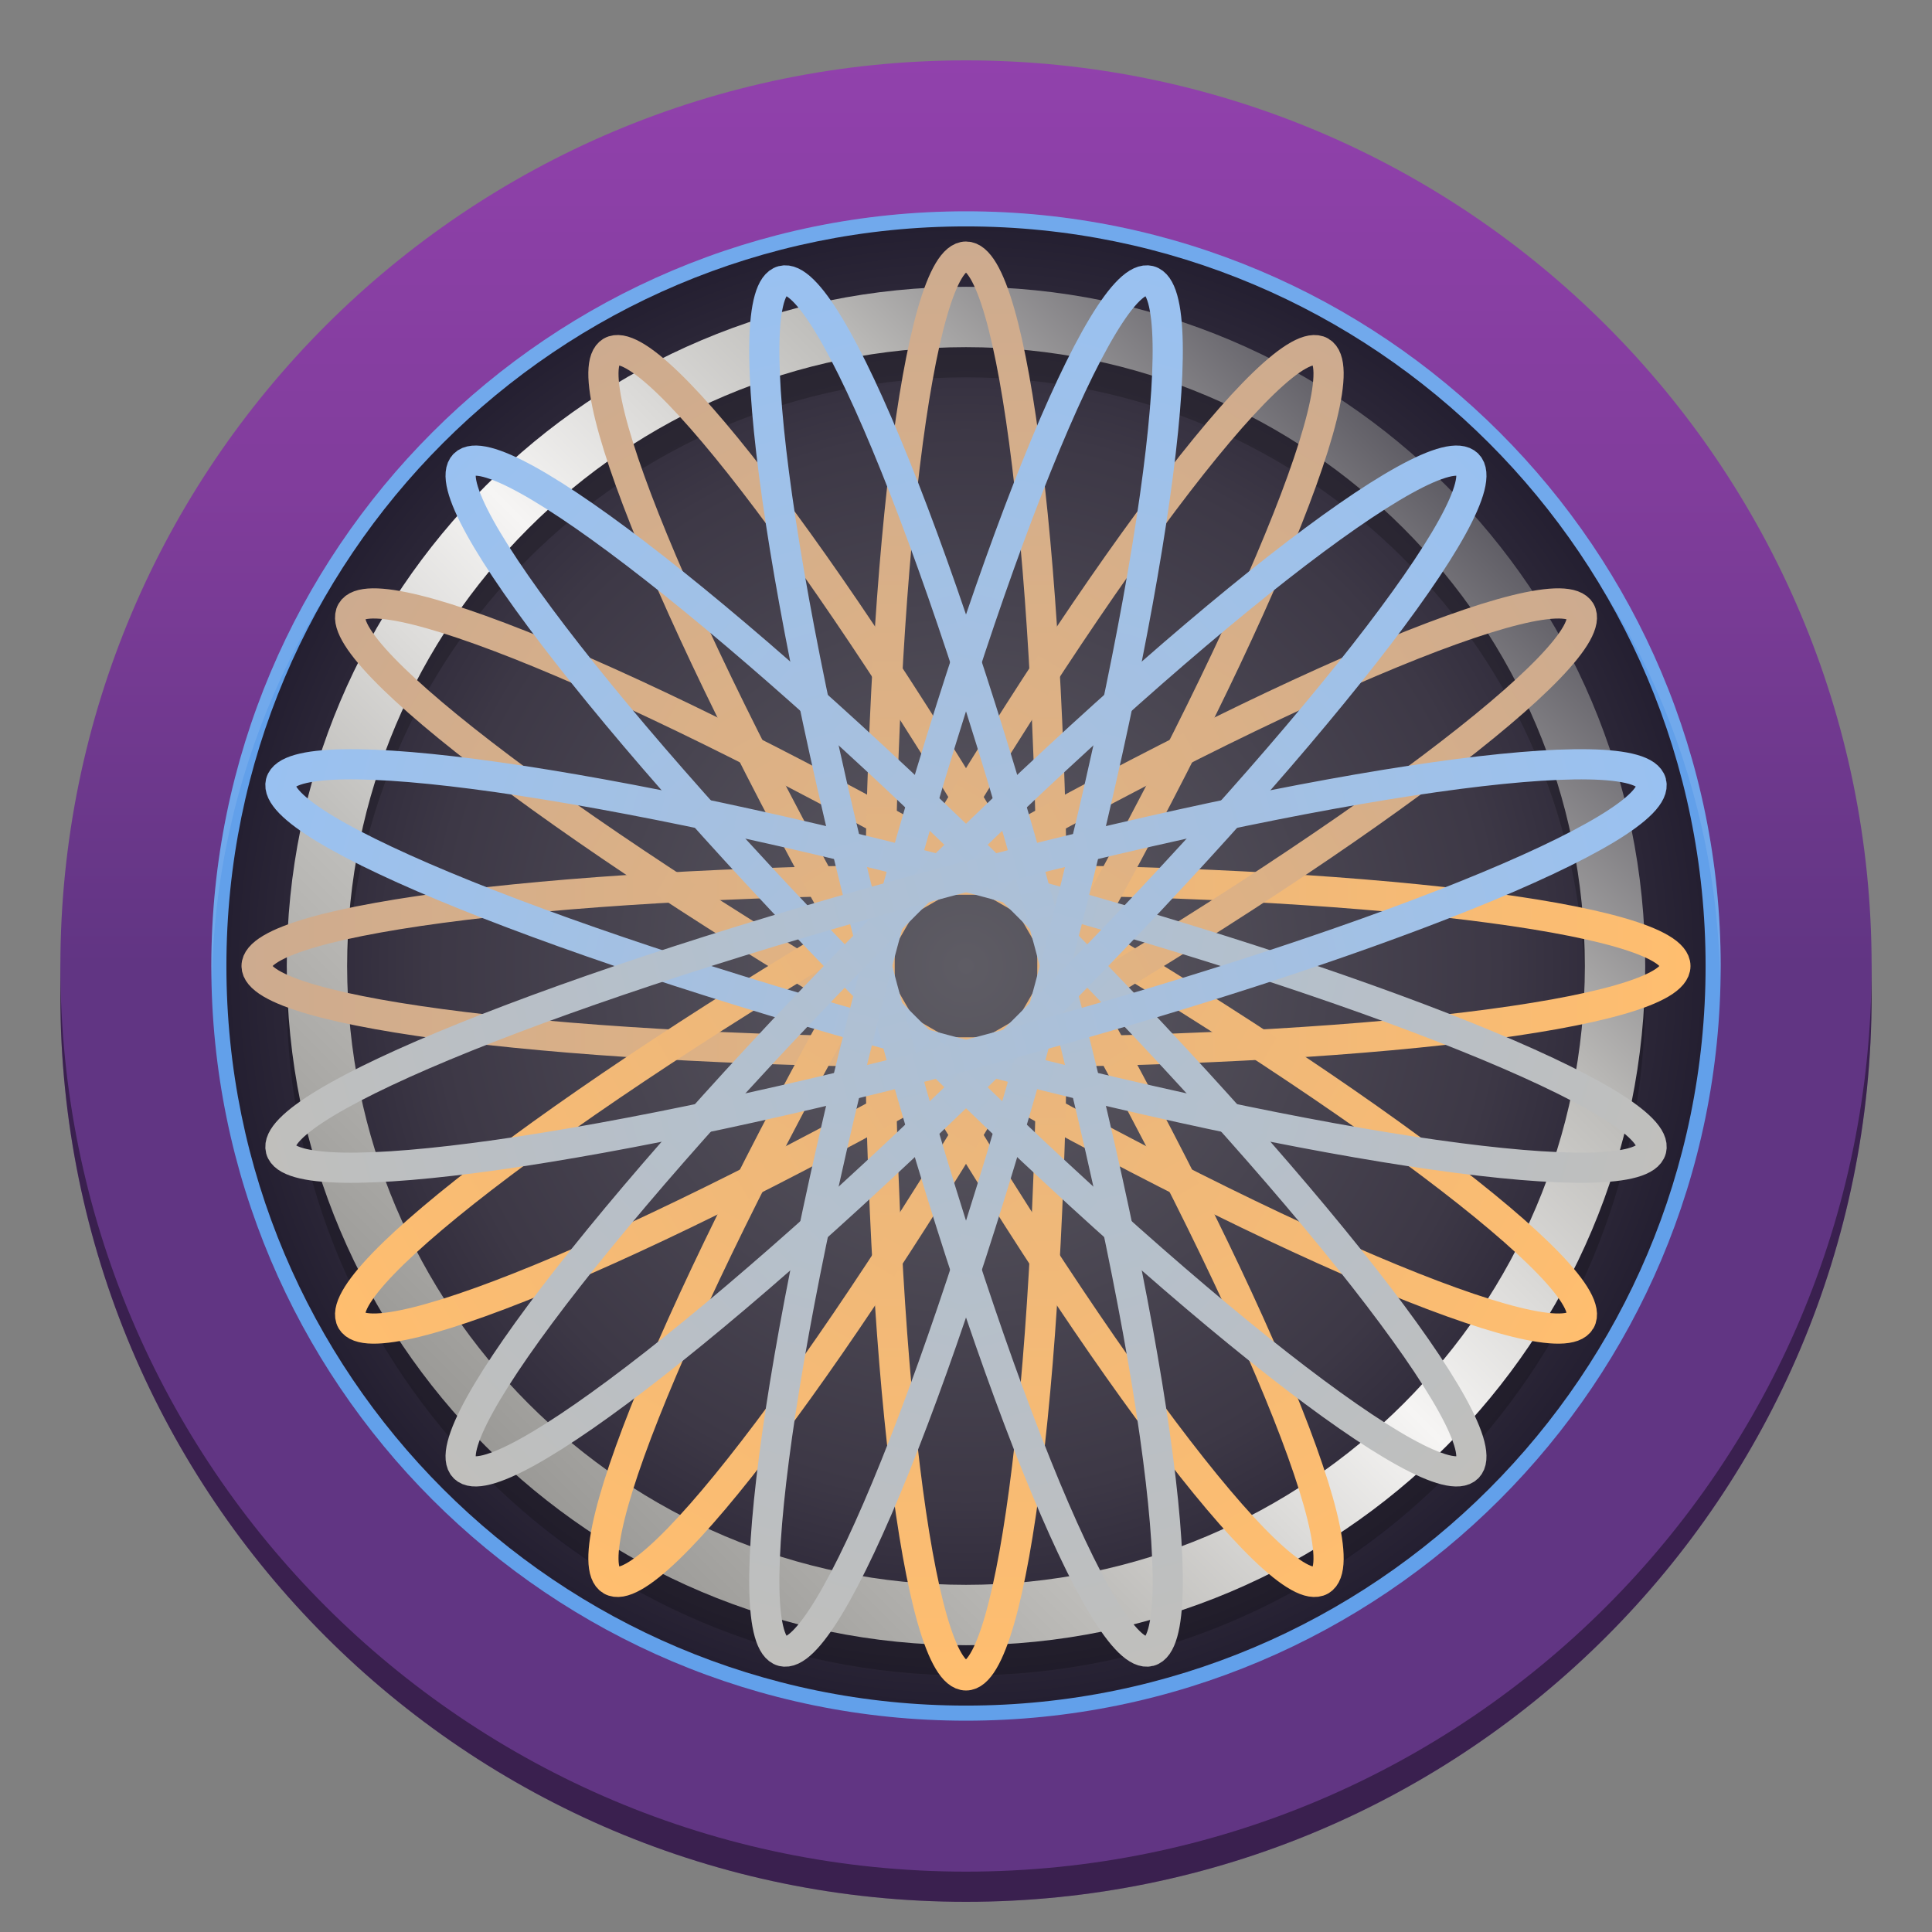 <?xml version="1.0" encoding="UTF-8"?>
<svg height="128px" viewBox="0 0 128 128" width="128px" xmlns="http://www.w3.org/2000/svg" xmlns:xlink="http://www.w3.org/1999/xlink">
    <rect x="0" y="0" width="128" height="128" fill="#808080" stroke="none"/>
    <linearGradient id="a" gradientUnits="userSpaceOnUse" x1="64" x2="64" y1="4" y2="64">
        <stop offset="0" stop-color="#9141ac"/>
        <stop offset="0.467" stop-color="#813d9c"/>
        <stop offset="1" stop-color="#613583"/>
    </linearGradient>
    <filter id="b" height="100%" width="100%" x="0%" y="0%">
        <feColorMatrix in="SourceGraphic" type="matrix" values="0 0 0 0 1 0 0 0 0 1 0 0 0 0 1 0 0 0 1 0"/>
    </filter>
    <mask id="c">
        <g filter="url(#b)">
            <rect fill-opacity="0.1" height="128" width="128"/>
        </g>
    </mask>
    <clipPath id="d">
        <rect height="152" width="192"/>
    </clipPath>
    <radialGradient id="e" cx="64" cy="64" gradientUnits="userSpaceOnUse" r="49">
        <stop offset="0" stop-color="#5e5c64"/>
        <stop offset="0.72" stop-color="#3d3846"/>
        <stop offset="1" stop-color="#241f31"/>
    </radialGradient>
    <mask id="f">
        <g filter="url(#b)">
            <rect fill-opacity="0.2" height="128" width="128"/>
        </g>
    </mask>
    <clipPath id="g">
        <rect height="152" width="192"/>
    </clipPath>
    <linearGradient id="h" gradientUnits="userSpaceOnUse" x1="32" x2="96" y1="96" y2="32">
        <stop offset="0" stop-color="#9a9996"/>
        <stop offset="0.25" stop-color="#c0bfbc"/>
        <stop offset="0.5" stop-color="#f6f5f4"/>
        <stop offset="0.75" stop-color="#c0bfbc"/>
        <stop offset="1" stop-color="#5e5c64"/>
    </linearGradient>
    <linearGradient id="i" gradientUnits="userSpaceOnUse">
        <stop offset="0" stop-color="#cdab8f"/>
        <stop offset="1" stop-color="#ffbe6f"/>
    </linearGradient>
    <linearGradient id="j" x1="15.229" x2="111.23" xlink:href="#i" y1="91.229" y2="91.229"/>
    <linearGradient id="k" gradientTransform="matrix(0.866 0.5 -0.5 0.866 54.086 -19.392)" x1="15.229" x2="111.23" xlink:href="#i" y1="91.229" y2="91.229"/>
    <linearGradient id="l" gradientTransform="matrix(0.5 0.866 -0.866 0.5 110.622 -9.144)" x1="15.229" x2="111.23" xlink:href="#i" y1="91.229" y2="91.229"/>
    <linearGradient id="m" gradientTransform="matrix(0 1 -1 0 154.459 28)" x1="15.229" x2="111.23" xlink:href="#i" y1="91.229" y2="91.229"/>
    <linearGradient id="n" gradientTransform="matrix(-0.5 0.866 -0.866 -0.5 173.851 82.086)" x1="15.229" x2="111.23" xlink:href="#i" y1="91.229" y2="91.229"/>
    <linearGradient id="o" gradientTransform="matrix(-0.866 0.5 -0.5 -0.866 163.602 138.622)" x1="15.229" x2="111.23" xlink:href="#i" y1="91.229" y2="91.229"/>
    <linearGradient id="p" gradientUnits="userSpaceOnUse">
        <stop offset="0" stop-color="#99c1f1"/>
        <stop offset="1" stop-color="#c0bfbc"/>
    </linearGradient>
    <linearGradient id="q" gradientTransform="matrix(0.966 0.259 -0.259 0.966 25.766 -13.256)" x1="15.229" x2="111.23" xlink:href="#p" y1="91.229" y2="91.229"/>
    <linearGradient id="r" gradientTransform="matrix(0.707 0.707 -0.707 0.707 83.028 -17.989)" x1="15.229" x2="111.23" xlink:href="#p" y1="91.229" y2="91.229"/>
    <linearGradient id="s" gradientTransform="matrix(0.259 0.966 -0.966 0.259 134.985 6.543)" x1="15.229" x2="111.23" xlink:href="#p" y1="91.229" y2="91.229"/>
    <linearGradient id="t" gradientTransform="matrix(-0.259 0.966 -0.966 -0.259 167.715 53.766)" x1="15.229" x2="111.23" xlink:href="#p" y1="91.229" y2="91.229"/>
    <linearGradient id="u" gradientTransform="matrix(-0.707 0.707 -0.707 -0.707 172.448 111.028)" x1="15.229" x2="111.23" xlink:href="#p" y1="91.229" y2="91.229"/>
    <linearGradient id="v" gradientTransform="matrix(-0.966 0.259 -0.259 -0.966 147.916 162.985)" x1="15.229" x2="111.23" xlink:href="#p" y1="91.229" y2="91.229"/>
    <path d="m 124 66 c 0 33.137 -26.863 60 -60 60 s -60 -26.863 -60 -60 s 26.863 -60 60 -60 s 60 26.863 60 60 z m 0 0" fill="#613583"/>
    <path d="m 124 66 c 0 33.137 -26.863 60 -60 60 s -60 -26.863 -60 -60 s 26.863 -60 60 -60 s 60 26.863 60 60 z m 0 0" fill-opacity="0.4"/>
    <path d="m 64 8 c 30.93 0 56 25.07 56 56 v 2 c 0 30.93 -25.07 56 -56 56 s -56 -25.07 -56 -56 v -2 c 0 -30.93 25.07 -56 56 -56 z m 0 0" fill="#d5d3cf"/>
    <path d="m 124 64 c 0 33.137 -26.863 60 -60 60 s -60 -26.863 -60 -60 s 26.863 -60 60 -60 s 60 26.863 60 60 z m 0 0" fill="url(#a)"/>
    <path d="m 114 64 c 0 27.613 -22.387 50 -50 50 s -50 -22.387 -50 -50 s 22.387 -50 50 -50 s 50 22.387 50 50 z m 0 0" fill="#62a0ea"/>
    <g clip-path="url(#d)" mask="url(#c)" transform="matrix(1 0 0 1 -8 -16)">
        <path d="m 72 30 c -27.613 0 -50 22.387 -50 50 c 0.008 0.363 0.023 0.723 0.039 1.086 c 0.418 -27.301 22.66 -49.215 49.961 -49.234 c 27.18 0.016 49.371 21.742 49.961 48.914 c 0.016 -0.254 0.027 -0.512 0.039 -0.766 c 0 -27.613 -22.387 -50 -50 -50 z m 0 0" fill="#ffffff"/>
    </g>
    <path d="m 113 64 c 0 27.062 -21.938 49 -49 49 s -49 -21.938 -49 -49 s 21.938 -49 49 -49 s 49 21.938 49 49 z m 0 0" fill="url(#e)"/>
    <g clip-path="url(#g)" mask="url(#f)" transform="matrix(1 0 0 1 -8 -16)">
        <path d="m 72 37 c -24.852 0 -45 20.148 -45 45 s 20.148 45 45 45 s 45 -20.148 45 -45 s -20.148 -45 -45 -45 z m 0 4 c 22.645 0 41 18.355 41 41 s -18.355 41 -41 41 s -41 -18.355 -41 -41 s 18.355 -41 41 -41 z m 0 0"/>
    </g>
    <path d="m 64 19 c -24.852 0 -45 20.148 -45 45 s 20.148 45 45 45 s 45 -20.148 45 -45 s -20.148 -45 -45 -45 z m 0 4 c 22.645 0 41 18.355 41 41 s -18.355 41 -41 41 s -41 -18.355 -41 -41 s 18.355 -41 41 -41 z m 0 0" fill="url(#h)"/>
    <g fill="none" stroke-linecap="round" stroke-linejoin="round" stroke-width="2">
        <path d="m 63.229 85.507 c -25.957 0 -47 2.562 -47 5.723 c 0 3.16 21.043 5.723 47 5.723 c 25.957 0 47 -2.562 47 -5.723 c 0 -3.16 -21.043 -5.723 -47 -5.723 z m 0 0" stroke="url(#j)" transform="matrix(1 0 0 1 0.771 -27.229)"/>
        <path d="m 66.089 86.272 c -22.477 -12.977 -41.984 -21.281 -43.562 -18.543 c -1.582 2.738 15.363 15.477 37.844 28.457 c 22.477 12.977 41.984 21.281 43.562 18.543 c 1.582 -2.738 -15.363 -15.477 -37.844 -28.457 z m 0 0" stroke="url(#k)" transform="matrix(1 0 0 1 0.771 -27.229)"/>
        <path d="m 68.186 88.37 c -12.98 -22.48 -25.719 -39.426 -28.457 -37.844 c -2.738 1.578 5.566 21.086 18.543 43.562 c 12.98 22.48 25.719 39.426 28.457 37.844 c 2.738 -1.578 -5.566 -21.086 -18.543 -43.562 z m 0 0" stroke="url(#l)" transform="matrix(1 0 0 1 0.771 -27.229)"/>
        <path d="m 68.952 91.229 c 0 -25.957 -2.562 -47 -5.723 -47 c -3.16 0 -5.723 21.043 -5.723 47 c 0 25.957 2.562 47 5.723 47 c 3.16 0 5.723 -21.043 5.723 -47 z m 0 0" stroke="url(#m)" transform="matrix(1 0 0 1 0.771 -27.229)"/>
        <path d="m 68.186 94.089 c 12.977 -22.477 21.281 -41.984 18.543 -43.562 c -2.738 -1.582 -15.477 15.363 -28.457 37.844 c -12.977 22.477 -21.281 41.984 -18.543 43.562 c 2.738 1.582 15.477 -15.363 28.457 -37.844 z m 0 0" stroke="url(#n)" transform="matrix(1 0 0 1 0.771 -27.229)"/>
        <path d="m 66.089 96.186 c 22.48 -12.98 39.426 -25.719 37.844 -28.457 c -1.578 -2.738 -21.086 5.566 -43.562 18.543 c -22.48 12.98 -39.426 25.719 -37.844 28.457 c 1.578 2.738 21.086 -5.566 43.562 -18.543 z m 0 0" stroke="url(#o)" transform="matrix(1 0 0 1 0.771 -27.229)"/>
        <path d="m 64.71 85.702 c -25.074 -6.719 -46.062 -9.691 -46.879 -6.637 c -0.816 3.051 18.844 10.973 43.918 17.691 c 25.074 6.719 46.062 9.691 46.879 6.637 c 0.816 -3.051 -18.844 -10.973 -43.918 -17.691 z m 0 0" stroke="url(#q)" transform="matrix(1 0 0 1 0.771 -27.229)"/>
        <path d="m 67.276 87.183 c -18.355 -18.355 -35.047 -31.422 -37.281 -29.188 s 10.832 18.926 29.188 37.281 c 18.355 18.355 35.047 31.422 37.281 29.188 s -10.832 -18.926 -29.188 -37.281 z m 0 0" stroke="url(#r)" transform="matrix(1 0 0 1 0.771 -27.229)"/>
        <path d="m 68.757 89.749 c -6.719 -25.074 -14.641 -44.734 -17.691 -43.918 c -3.055 0.816 -0.082 21.805 6.637 46.879 s 14.641 44.734 17.691 43.918 c 3.055 -0.816 0.082 -21.805 -6.637 -46.879 z m 0 0" stroke="url(#s)" transform="matrix(1 0 0 1 0.771 -27.229)"/>
        <path d="m 68.757 92.71 c 6.719 -25.074 9.691 -46.062 6.637 -46.879 c -3.051 -0.816 -10.973 18.844 -17.691 43.918 c -6.719 25.074 -9.691 46.062 -6.637 46.879 c 3.051 0.816 10.973 -18.844 17.691 -43.918 z m 0 0" stroke="url(#t)" transform="matrix(1 0 0 1 0.771 -27.229)"/>
        <path d="m 67.276 95.276 c 18.355 -18.355 31.422 -35.047 29.188 -37.281 s -18.926 10.832 -37.281 29.188 c -18.355 18.355 -31.422 35.047 -29.188 37.281 s 18.926 -10.832 37.281 -29.188 z m 0 0" stroke="url(#u)" transform="matrix(1 0 0 1 0.771 -27.229)"/>
        <path d="m 64.71 96.757 c 25.074 -6.719 44.734 -14.641 43.918 -17.691 c -0.816 -3.055 -21.805 -0.082 -46.879 6.637 c -25.074 6.719 -44.734 14.641 -43.918 17.691 c 0.816 3.055 21.805 0.082 46.879 -6.637 z m 0 0" stroke="url(#v)" transform="matrix(1 0 0 1 0.771 -27.229)"/>
    </g>
</svg>

